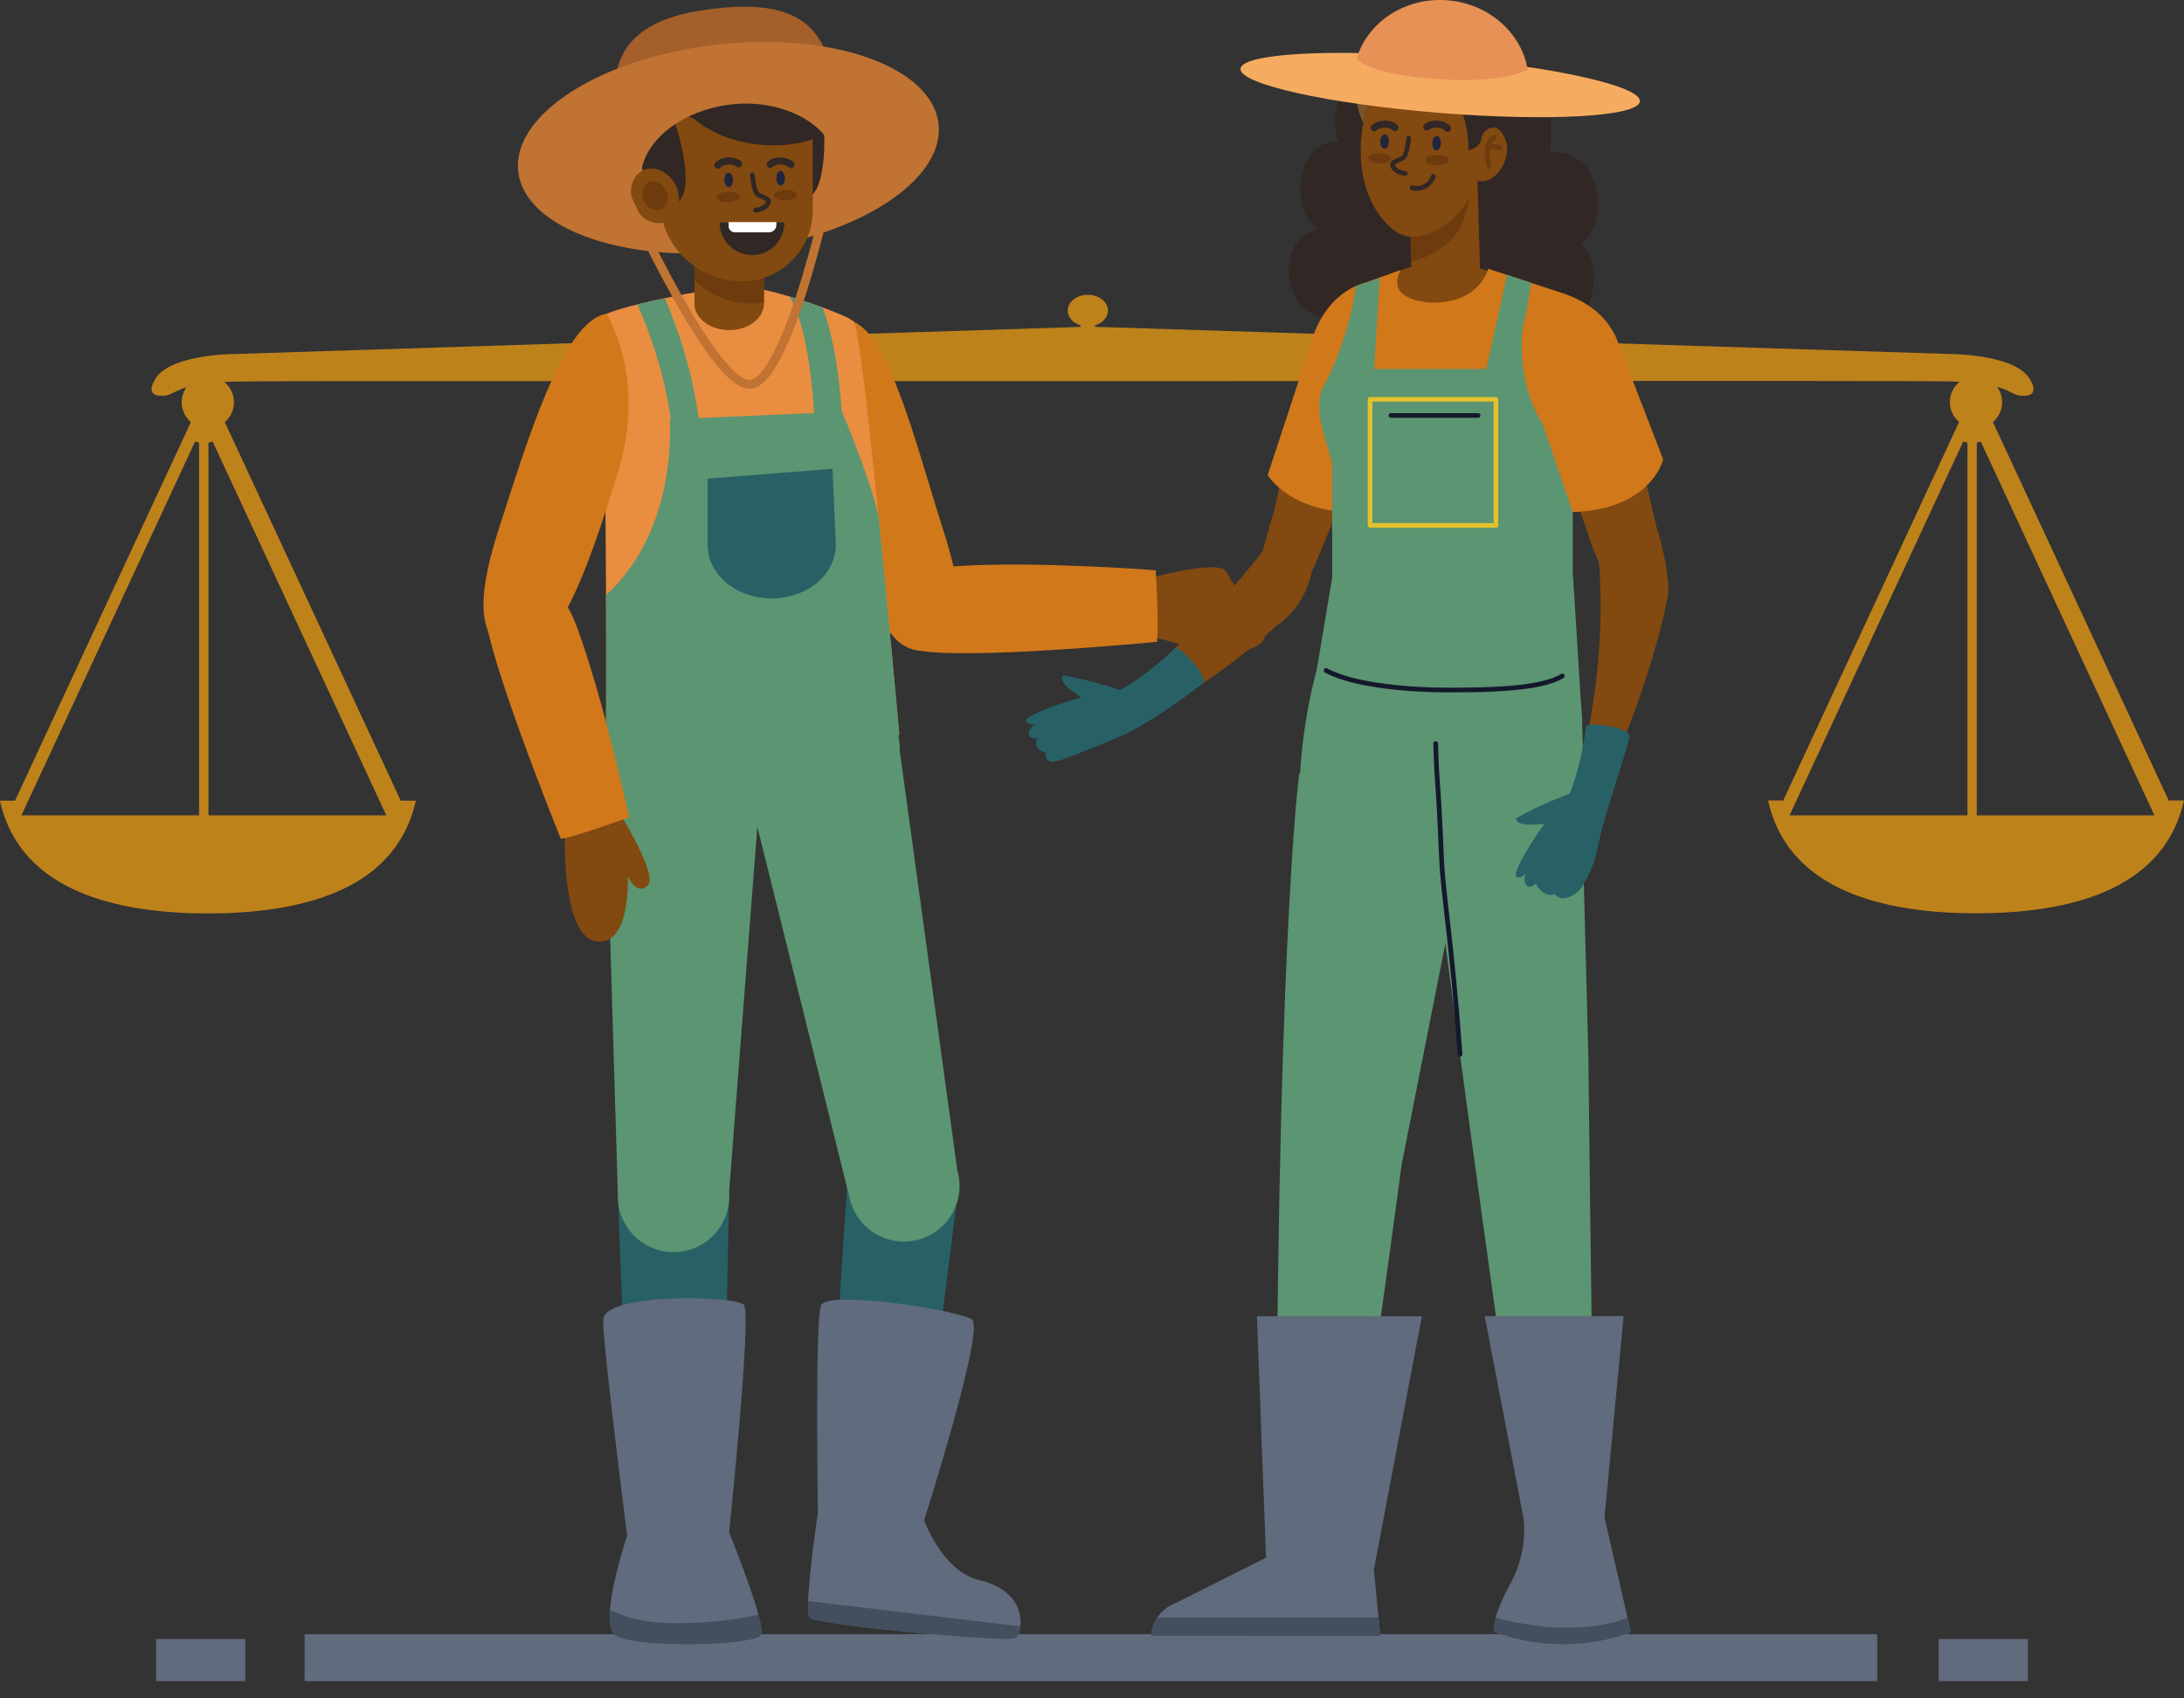<svg width="90" height="70" viewBox="0 0 90 70" fill="none" xmlns="http://www.w3.org/2000/svg">
  <rect x="0" y="0" width="90" height="70" fill="#333333" stroke="none"/>
  <g clip-path="url(#clip0_1846_7872)">
    <path d="M12.551 67.354H77.359V69.291H12.551V67.354Z" fill="#606B7D" />
    <path d="M79.891 67.552H83.566V69.289H79.891V67.552Z" fill="#606B7D" />
    <path d="M6.434 67.552H10.108V69.289H6.434V67.552Z" fill="#606B7D" />
    <path
      d="M88.783 33.607H81.461V18.241C81.517 18.231 81.57 18.215 81.623 18.196L88.781 33.605L88.783 33.607ZM8.04 18.196C8.093 18.215 8.148 18.229 8.203 18.241V33.605H0.883L8.04 18.196ZM15.92 33.605H8.59V18.243C8.649 18.233 8.708 18.217 8.762 18.198L15.92 33.607V33.605ZM80.903 18.196C80.958 18.215 81.016 18.231 81.075 18.241V33.605H73.745L80.903 18.196ZM89.374 33.001L82.126 17.398C82.357 17.2 82.505 16.906 82.505 16.58C82.505 16.341 82.427 16.122 82.294 15.944C82.913 16.112 82.962 16.315 83.38 16.315C83.419 16.315 83.453 16.313 83.486 16.309C83.492 16.309 83.5 16.309 83.505 16.308C83.535 16.304 83.562 16.298 83.586 16.292C83.592 16.292 83.596 16.288 83.601 16.288C83.621 16.282 83.641 16.274 83.656 16.267C83.66 16.265 83.666 16.263 83.668 16.261C83.686 16.251 83.699 16.241 83.713 16.229C83.717 16.225 83.723 16.221 83.727 16.218C83.738 16.206 83.748 16.196 83.758 16.182C83.781 16.147 83.793 16.108 83.797 16.067V16.059C83.797 16.04 83.797 16.022 83.797 16.002C83.797 15.998 83.797 15.992 83.797 15.989C83.795 15.969 83.791 15.951 83.787 15.934C83.787 15.93 83.787 15.928 83.785 15.924C83.773 15.881 83.76 15.844 83.744 15.81C83.744 15.809 83.742 15.807 83.74 15.803C83.734 15.789 83.728 15.777 83.723 15.768C83.723 15.764 83.719 15.762 83.719 15.758C83.713 15.748 83.709 15.742 83.707 15.736C83.707 15.734 83.707 15.732 83.705 15.732C83.701 15.726 83.699 15.724 83.699 15.724C83.218 14.623 80.521 14.595 80.521 14.595L45.129 13.47L45.125 13.41C45.436 13.316 45.656 13.079 45.656 12.803C45.656 12.443 45.286 12.151 44.828 12.151C44.37 12.151 44 12.443 44 12.803C44 13.081 44.221 13.316 44.53 13.41L44.526 13.474L9.522 14.595C9.522 14.595 6.823 14.623 6.344 15.724C6.344 15.724 6.342 15.728 6.338 15.732C6.338 15.732 6.338 15.734 6.336 15.736C6.332 15.742 6.328 15.748 6.324 15.758C6.324 15.762 6.32 15.764 6.32 15.768C6.315 15.777 6.311 15.789 6.303 15.803C6.303 15.805 6.301 15.807 6.299 15.81C6.285 15.844 6.27 15.883 6.258 15.924C6.258 15.928 6.258 15.932 6.256 15.934C6.252 15.951 6.248 15.969 6.246 15.989C6.246 15.992 6.246 15.998 6.246 16.002C6.246 16.022 6.244 16.041 6.246 16.059C6.246 16.063 6.246 16.065 6.246 16.067C6.25 16.108 6.262 16.147 6.285 16.182C6.293 16.194 6.305 16.206 6.316 16.218C6.32 16.221 6.324 16.225 6.33 16.229C6.344 16.241 6.358 16.251 6.375 16.261C6.379 16.263 6.383 16.265 6.387 16.267C6.403 16.274 6.422 16.282 6.442 16.288C6.448 16.288 6.452 16.292 6.457 16.292C6.481 16.298 6.508 16.304 6.538 16.308C6.543 16.308 6.551 16.308 6.557 16.309C6.59 16.313 6.624 16.315 6.663 16.315C6.794 16.315 6.888 16.296 6.974 16.263C7.033 16.241 7.085 16.214 7.146 16.184C7.191 16.161 7.238 16.137 7.293 16.112C7.393 16.065 7.516 16.012 7.682 15.963C7.559 16.137 7.487 16.351 7.487 16.58C7.487 16.906 7.633 17.2 7.866 17.398L0.62 33.001H-0.002L0.012 33.059C0.094 33.42 0.209 33.758 0.356 34.079C0.481 34.355 0.63 34.613 0.802 34.858C0.802 34.86 0.806 34.864 0.808 34.866C0.847 34.92 0.888 34.975 0.929 35.028C0.939 35.04 0.949 35.053 0.959 35.065C1 35.116 1.041 35.169 1.084 35.218C1.088 35.224 1.094 35.228 1.098 35.233C1.18 35.329 1.268 35.421 1.358 35.511C1.374 35.527 1.389 35.543 1.405 35.558C1.442 35.596 1.481 35.631 1.52 35.666C1.548 35.691 1.577 35.717 1.607 35.742C1.642 35.774 1.679 35.805 1.716 35.836C1.753 35.867 1.79 35.897 1.83 35.926C1.863 35.952 1.894 35.977 1.927 36.002C1.996 36.053 2.068 36.104 2.141 36.153C2.166 36.171 2.194 36.188 2.221 36.206C2.276 36.241 2.331 36.276 2.385 36.31C2.417 36.329 2.446 36.347 2.477 36.364C2.534 36.398 2.593 36.431 2.651 36.464C2.679 36.48 2.706 36.496 2.736 36.509C2.824 36.556 2.912 36.601 3.004 36.644C3.084 36.681 3.166 36.719 3.25 36.754C3.319 36.783 3.387 36.811 3.458 36.84C3.479 36.848 3.499 36.858 3.52 36.865C3.583 36.891 3.647 36.912 3.714 36.938C3.743 36.948 3.773 36.959 3.802 36.969C3.865 36.991 3.927 37.01 3.99 37.032C4.023 37.044 4.058 37.055 4.094 37.065C4.154 37.085 4.217 37.102 4.279 37.12C4.319 37.132 4.358 37.143 4.397 37.153C4.458 37.171 4.518 37.186 4.581 37.202C4.624 37.214 4.665 37.224 4.708 37.235C4.769 37.251 4.831 37.265 4.892 37.278C4.937 37.288 4.984 37.3 5.029 37.31C5.09 37.323 5.152 37.335 5.213 37.349C5.262 37.359 5.311 37.368 5.362 37.378C5.422 37.39 5.485 37.4 5.546 37.411C5.598 37.421 5.651 37.429 5.704 37.437C5.765 37.447 5.827 37.456 5.89 37.466C5.947 37.474 6.001 37.482 6.058 37.49C6.119 37.498 6.18 37.505 6.242 37.513C6.301 37.521 6.361 37.527 6.422 37.535C6.483 37.541 6.543 37.548 6.604 37.554C6.669 37.56 6.731 37.566 6.798 37.572C6.859 37.578 6.917 37.582 6.978 37.587C7.046 37.593 7.117 37.597 7.185 37.601C7.244 37.605 7.301 37.609 7.359 37.613C7.436 37.617 7.512 37.621 7.588 37.625C7.643 37.627 7.698 37.631 7.753 37.633C7.841 37.636 7.927 37.638 8.017 37.64C8.064 37.64 8.109 37.644 8.156 37.644C8.293 37.646 8.43 37.648 8.569 37.648C8.708 37.648 8.845 37.648 8.982 37.644C9.029 37.644 9.076 37.642 9.121 37.64C9.209 37.638 9.297 37.636 9.383 37.633C9.438 37.633 9.492 37.629 9.547 37.625C9.623 37.621 9.7 37.619 9.776 37.613C9.835 37.609 9.893 37.605 9.95 37.601C10.021 37.597 10.089 37.591 10.158 37.587C10.218 37.582 10.279 37.578 10.338 37.572C10.402 37.566 10.467 37.56 10.531 37.554C10.592 37.548 10.653 37.541 10.715 37.535C10.776 37.529 10.837 37.521 10.895 37.513C10.958 37.505 11.019 37.498 11.079 37.49C11.136 37.482 11.193 37.474 11.248 37.466C11.31 37.456 11.371 37.447 11.434 37.437C11.486 37.429 11.539 37.419 11.592 37.411C11.655 37.4 11.715 37.39 11.778 37.378C11.827 37.368 11.878 37.359 11.927 37.349C11.989 37.337 12.05 37.323 12.111 37.31C12.158 37.3 12.203 37.29 12.248 37.278C12.31 37.265 12.371 37.249 12.431 37.235C12.475 37.225 12.518 37.214 12.559 37.202C12.621 37.186 12.682 37.171 12.742 37.153C12.782 37.143 12.821 37.132 12.858 37.12C12.921 37.102 12.983 37.083 13.044 37.065C13.077 37.053 13.112 37.044 13.146 37.032C13.208 37.01 13.273 36.991 13.334 36.969C13.363 36.959 13.392 36.948 13.421 36.938C13.486 36.914 13.553 36.891 13.615 36.865C13.637 36.858 13.656 36.848 13.678 36.84C13.748 36.813 13.819 36.783 13.885 36.756C13.969 36.721 14.05 36.684 14.132 36.646C14.224 36.603 14.312 36.558 14.4 36.511C14.427 36.496 14.457 36.482 14.484 36.466C14.543 36.435 14.601 36.402 14.658 36.367C14.69 36.349 14.719 36.331 14.75 36.312C14.807 36.278 14.86 36.243 14.915 36.208C14.942 36.19 14.967 36.175 14.995 36.155C15.067 36.106 15.138 36.055 15.208 36.005C15.241 35.979 15.273 35.954 15.306 35.928C15.343 35.899 15.382 35.87 15.417 35.838C15.455 35.807 15.492 35.776 15.527 35.744C15.556 35.719 15.584 35.693 15.613 35.668C15.652 35.633 15.691 35.597 15.729 35.56C15.744 35.545 15.76 35.529 15.775 35.513C15.867 35.423 15.954 35.329 16.038 35.233C16.042 35.228 16.046 35.224 16.051 35.218C16.095 35.169 16.136 35.116 16.177 35.065C16.186 35.053 16.196 35.042 16.204 35.028C16.245 34.975 16.286 34.92 16.325 34.864C16.325 34.862 16.329 34.86 16.331 34.856C16.703 34.328 16.969 33.729 17.122 33.058L17.136 32.999H16.513L9.263 17.398C9.494 17.2 9.643 16.906 9.643 16.58C9.643 16.253 9.486 15.942 9.244 15.744C9.463 15.732 9.706 15.724 9.978 15.723C10.94 15.711 12.995 15.707 15.32 15.707C16.206 15.707 17.132 15.707 18.049 15.707C18.28 15.707 37.367 15.707 37.596 15.707C37.938 15.707 38.279 15.707 38.613 15.707C38.836 15.707 39.057 15.707 39.276 15.707C39.496 15.707 39.711 15.707 39.922 15.707C40.453 15.707 40.961 15.707 41.435 15.709C41.625 15.709 41.809 15.709 41.989 15.709C42.194 15.709 42.392 15.709 42.58 15.709H47.297C51.219 15.701 77.933 15.689 80.071 15.715C80.324 15.719 80.549 15.724 80.754 15.734C80.51 15.932 80.353 16.233 80.353 16.572C80.353 16.91 80.5 17.192 80.733 17.39L73.485 32.993H72.861L72.874 33.052C72.957 33.412 73.072 33.75 73.219 34.071C73.344 34.345 73.493 34.605 73.665 34.85C73.667 34.854 73.669 34.856 73.671 34.858C73.71 34.913 73.751 34.967 73.792 35.02C73.802 35.032 73.812 35.046 73.821 35.057C73.862 35.108 73.904 35.161 73.947 35.21C73.951 35.216 73.956 35.22 73.96 35.226C74.043 35.322 74.13 35.413 74.221 35.504C74.236 35.519 74.252 35.535 74.267 35.55C74.305 35.588 74.344 35.623 74.383 35.658C74.41 35.684 74.44 35.709 74.469 35.734C74.504 35.766 74.541 35.797 74.579 35.828C74.616 35.858 74.653 35.889 74.692 35.918C74.725 35.944 74.757 35.969 74.79 35.995C74.859 36.046 74.931 36.096 75.003 36.145C75.029 36.163 75.056 36.181 75.084 36.198C75.138 36.233 75.193 36.269 75.248 36.302C75.279 36.322 75.308 36.339 75.34 36.357C75.397 36.39 75.455 36.423 75.514 36.456C75.541 36.472 75.569 36.488 75.598 36.502C75.686 36.548 75.774 36.593 75.866 36.636C76.013 36.705 76.166 36.77 76.32 36.832C76.34 36.84 76.361 36.85 76.381 36.858C76.445 36.883 76.51 36.907 76.575 36.93C76.604 36.94 76.633 36.952 76.663 36.961C76.725 36.983 76.788 37.002 76.85 37.024C76.886 37.036 76.919 37.045 76.952 37.057C77.013 37.077 77.076 37.094 77.138 37.112C77.177 37.124 77.214 37.136 77.254 37.145C77.314 37.163 77.377 37.178 77.438 37.194C77.481 37.206 77.522 37.216 77.565 37.227C77.625 37.243 77.688 37.257 77.749 37.27C77.794 37.28 77.841 37.292 77.886 37.302C77.946 37.316 78.009 37.327 78.072 37.341C78.12 37.351 78.169 37.361 78.218 37.37C78.279 37.382 78.341 37.392 78.404 37.404C78.457 37.413 78.51 37.421 78.563 37.429C78.598 37.435 78.633 37.441 78.668 37.447C78.694 37.45 78.721 37.454 78.749 37.458C78.805 37.466 78.86 37.474 78.917 37.482C78.978 37.49 79.04 37.498 79.103 37.507C79.161 37.515 79.222 37.521 79.283 37.529C79.343 37.535 79.404 37.542 79.467 37.548C79.529 37.554 79.594 37.56 79.658 37.566C79.719 37.572 79.78 37.576 79.84 37.582C79.909 37.587 79.977 37.591 80.048 37.595C80.106 37.599 80.163 37.603 80.224 37.607C80.3 37.611 80.377 37.615 80.453 37.619C80.508 37.621 80.562 37.625 80.617 37.627C80.703 37.631 80.791 37.633 80.879 37.635C80.926 37.635 80.973 37.638 81.02 37.638C81.155 37.64 81.292 37.642 81.431 37.642C81.57 37.642 81.707 37.642 81.844 37.638C81.891 37.638 81.938 37.636 81.985 37.635C82.073 37.633 82.161 37.631 82.247 37.627C82.302 37.627 82.357 37.623 82.412 37.619C82.488 37.615 82.564 37.613 82.641 37.607C82.699 37.603 82.758 37.599 82.817 37.595C82.885 37.591 82.956 37.586 83.024 37.582C83.085 37.576 83.145 37.572 83.206 37.566C83.271 37.56 83.335 37.554 83.398 37.548C83.459 37.542 83.519 37.535 83.582 37.529C83.642 37.523 83.703 37.515 83.762 37.507C83.824 37.499 83.885 37.492 83.946 37.484C84.002 37.476 84.059 37.468 84.114 37.46C84.141 37.456 84.167 37.453 84.194 37.449C84.23 37.443 84.265 37.437 84.3 37.431C84.353 37.423 84.406 37.413 84.458 37.406C84.521 37.394 84.582 37.384 84.642 37.372C84.691 37.362 84.742 37.353 84.791 37.343C84.854 37.331 84.914 37.318 84.975 37.304C85.022 37.294 85.067 37.284 85.112 37.273C85.175 37.259 85.235 37.243 85.296 37.229C85.339 37.22 85.38 37.208 85.423 37.196C85.486 37.181 85.546 37.165 85.607 37.147C85.646 37.138 85.685 37.126 85.722 37.114C85.785 37.096 85.848 37.077 85.908 37.059C85.944 37.047 85.977 37.038 86.01 37.026C86.073 37.004 86.137 36.985 86.198 36.963C86.227 36.953 86.257 36.942 86.284 36.932C86.349 36.908 86.415 36.885 86.478 36.86C86.499 36.852 86.519 36.844 86.538 36.834C86.695 36.772 86.848 36.707 86.992 36.639C87.084 36.595 87.172 36.55 87.26 36.504C87.288 36.488 87.317 36.474 87.345 36.459C87.403 36.427 87.462 36.394 87.519 36.359C87.55 36.341 87.581 36.323 87.611 36.304C87.668 36.271 87.72 36.235 87.775 36.2C87.802 36.182 87.83 36.167 87.855 36.147C87.928 36.098 87.998 36.047 88.069 35.997C88.102 35.971 88.133 35.946 88.166 35.92C88.204 35.891 88.243 35.862 88.278 35.83C88.315 35.799 88.352 35.768 88.388 35.736C88.417 35.711 88.444 35.685 88.474 35.66C88.513 35.625 88.552 35.59 88.589 35.553C88.605 35.537 88.621 35.521 88.636 35.505C88.728 35.416 88.816 35.322 88.898 35.226C88.902 35.22 88.908 35.216 88.912 35.21C88.955 35.161 88.996 35.108 89.037 35.057C89.047 35.046 89.057 35.034 89.065 35.02C89.106 34.967 89.147 34.913 89.186 34.858C89.186 34.856 89.19 34.852 89.192 34.85C89.364 34.605 89.513 34.347 89.638 34.071C89.785 33.752 89.9 33.414 89.982 33.052L89.996 32.993H89.374V33.001Z"
      fill="#BE821B" />
    <path
      d="M65.157 10.054C65.595 10.594 65.838 10.977 65.593 12.181C65.39 13.181 64.572 13.415 63.738 13.597C63.67 14.593 63.445 15.155 62.494 15.629C61.374 16.184 60.257 16.28 59.267 15.49C58.784 15.104 58.85 15.29 58.3 15.425C57.907 15.523 57.177 15.46 56.801 15.364C55.714 15.088 54.778 14.249 55.132 13.075C55.132 13.075 53.665 13.339 53.246 11.917C53.246 11.917 52.549 9.913 54.397 9.414C53.091 8.923 53.355 5.678 55.195 5.845C54.67 4.655 55.385 3.352 56.255 2.512C58.003 0.824 61.535 0.959 63.126 2.833C63.237 2.964 63.343 3.125 63.439 3.301C63.74 3.859 63.942 4.586 63.907 5.134C63.877 5.592 63.955 5.882 63.854 6.287C63.854 6.287 65.37 6.06 65.773 7.762C65.773 7.762 66.143 9.349 65.161 10.052L65.157 10.054Z"
      fill="#312725" />
    <path
      d="M63.114 4.279C63.165 4.861 63.114 5.449 62.987 5.966C62.856 6.496 62.631 7.103 62.337 7.565C61.887 8.273 61.286 8.89 60.568 9.326C60.181 9.561 59.729 8.856 59.333 8.78C58.813 8.68 58.472 8.438 58.103 8.072C56.966 6.946 55.494 5.467 55.882 3.712C56.107 2.696 56.459 1.894 57.49 1.589C59.075 1.117 61.431 1.08 62.541 2.555C62.889 3.019 63.065 3.708 63.114 4.279Z"
      fill="#312725" />
    <path
      d="M57.659 14.995L54.112 23.45C54.112 23.45 53.137 25.391 51.752 24.505C51.752 24.505 51.589 24.033 52.487 21.122L54.065 14.177C54.065 14.177 55.409 10.355 57.833 12.388C57.833 12.388 58.43 13.386 57.659 14.995Z"
      fill="#824910" />
    <path
      d="M43.419 31.232C43.997 31.342 46.826 30.091 46.789 29.528C46.724 28.544 44.584 28.037 43.875 28.015C44.142 28.418 44.821 28.497 45.235 28.763C44.384 29.148 43.416 29.26 42.648 29.671C42.768 30.013 43.828 29.708 44.202 29.676C43.725 30.001 43.1 29.786 42.658 30.072C42.774 30.348 43.909 30.342 44.261 30.035C44.01 30.316 42.926 30.573 42.926 30.573C42.905 31.015 44.094 30.62 44.323 30.504C44.183 30.704 43.11 31.029 43.419 31.232Z"
      fill="#F6B5A0" />
    <path
      d="M46.634 29.813L46.037 28.995C50.387 25.003 52.035 22.718 52.035 22.718C52.035 22.718 53.244 21.779 54.107 23.121C54.107 23.121 54.115 24.735 52.598 25.796C52.598 25.796 49.835 28.396 46.632 29.813H46.634Z"
      fill="#824910" />
    <path
      d="M42.351 29.598C42.155 29.752 42.449 29.897 42.699 29.852C42.337 29.979 42.218 30.492 42.744 30.429C42.633 30.713 42.768 30.956 43.081 31.011C43.036 31.527 43.517 31.4 43.832 31.285C44.603 30.999 45.368 30.694 46.124 30.371C47.284 29.874 48.851 28.719 49.577 28.16C49.746 27.733 48.534 26.606 48.438 26.704C47.898 27.244 46.91 28.038 46.161 28.441C46.161 28.441 44.879 28.007 43.815 27.837C43.815 27.837 43.453 28.038 44.564 28.749C44.564 28.749 42.846 29.21 42.351 29.6V29.598Z"
      fill="#276166" />
    <path
      d="M55.696 21.108C53.892 21.108 52.682 20.26 52.24 19.581L53.986 14.271C54.59 11.942 56.269 11.656 56.269 11.656C58.651 12.899 57.612 15.991 57.612 15.991C57.187 17.877 56.443 19.648 55.696 21.108Z"
      fill="#D1781B" />
    <path
      d="M57.052 22.726C54.899 17.404 55.886 11.788 55.886 11.788C57.486 11.255 58.185 10.977 58.185 10.977H60.694C60.694 10.977 63.396 11.762 65.276 12.672L62.588 22.73L57.05 22.724L57.052 22.726Z"
      fill="#824910" />
    <path d="M60.875 7.058L58.051 7.139L58.171 11.327L60.995 11.246L60.875 7.058Z" fill="#824910" />
    <path
      d="M60.172 9.365C60.53 8.661 60.624 7.901 60.645 7.066L58.053 7.14L58.156 10.78C58.896 10.623 59.808 10.075 60.172 9.363V9.365Z"
      fill="#6D3B0D" />
    <path
      d="M53.338 64.544C53.774 43.174 53.745 35.171 53.745 35.171L59.531 35.008C58.361 42.779 55.751 59.235 54.905 64.544H53.338Z"
      fill="#F6B5A0" />
    <path
      d="M65.279 36.752C65.032 30.645 65.801 28.264 63.77 24.244C59.078 25.019 55.604 24.133 55.604 24.133C54.309 26.594 53.245 30.349 53.589 35.33L65.281 36.754L65.279 36.752Z"
      fill="#5B9572" />
    <path
      d="M59.523 38.556C59.523 38.556 60.28 44.663 62.495 60.277C62.495 60.277 63.472 61.124 65.667 60.592C65.562 52.862 65.454 43.484 65.454 43.484L65.276 36.754C65.276 36.754 57.639 30.729 59.521 38.556H59.523Z"
      fill="#5B9572" />
    <path
      d="M52.602 65.407C52.606 66.734 55.22 65.55 55.22 65.55C56.5 57.59 57.756 48.021 57.756 48.021L60.398 34.65C59.726 31.152 53.537 31.895 53.537 31.895C53.537 31.895 52.547 39.325 52.6 65.407H52.602Z"
      fill="#5B9572" />
    <path
      d="M59.26 30.643C59.293 31.741 59.313 31.956 59.344 32.384C59.376 32.813 59.419 33.451 59.501 35.376C59.565 36.893 59.925 38.777 60.264 43.446C60.268 43.499 60.227 43.546 60.174 43.55C60.121 43.554 60.074 43.513 60.07 43.46C59.734 38.795 59.372 36.924 59.307 35.384C59.225 33.459 59.182 32.825 59.151 32.398C59.119 31.97 59.1 31.746 59.066 30.649C59.066 30.596 59.108 30.551 59.16 30.549C59.213 30.549 59.258 30.59 59.26 30.643Z"
      fill="#15182C" />
    <path
      d="M62.103 6.048C62.125 6.567 61.851 7.162 61.389 7.389C60.763 7.698 60.505 7.123 60.491 6.553C60.479 6.095 60.661 5.301 61.176 5.125C61.661 4.959 62.087 5.622 62.103 6.046V6.048Z"
      fill="#824910" />
    <path
      d="M60.839 7.49C60.561 8.246 60.17 8.87 59.475 9.32C58.796 9.76 58.09 9.995 57.41 9.463C56.87 9.04 56.51 8.41 56.303 7.772C55.822 6.304 56.109 4.25 57.019 3.035C58.019 1.7 60.019 1.941 60.827 3.381C61.484 4.553 61.289 6.269 60.839 7.488V7.49Z"
      fill="#824910" />
    <path
      d="M61.626 5.743C61.555 5.782 61.495 5.854 61.45 5.96C61.407 6.064 61.381 6.197 61.381 6.348C61.381 6.498 61.405 6.651 61.454 6.815C61.469 6.866 61.44 6.921 61.389 6.937C61.338 6.952 61.283 6.923 61.268 6.872C61.213 6.692 61.185 6.514 61.185 6.348C61.185 6.177 61.213 6.019 61.27 5.884C61.326 5.751 61.413 5.639 61.53 5.573C61.577 5.547 61.636 5.563 61.663 5.61C61.688 5.657 61.673 5.716 61.626 5.743Z"
      fill="#6D3B0D" />
    <path
      d="M61.781 6.195C61.708 6.165 61.605 6.138 61.519 6.138C61.46 6.138 61.411 6.15 61.382 6.171C61.337 6.201 61.276 6.189 61.247 6.144C61.217 6.099 61.229 6.038 61.274 6.009C61.35 5.96 61.436 5.944 61.519 5.944C61.642 5.944 61.761 5.978 61.855 6.015C61.904 6.034 61.929 6.091 61.908 6.14C61.888 6.189 61.832 6.214 61.781 6.193V6.195Z"
      fill="#6D3B0D" />
    <path
      d="M60.514 6.195C60.849 6.097 60.976 5.949 61.041 5.772C61.06 5.506 61.232 5.274 61.547 5.254C61.772 5.24 61.997 5.575 62.068 5.8C62.076 5.561 62.062 5.217 62.058 4.962C62.054 4.72 62.032 4.461 61.995 4.213C61.911 3.636 61.856 3.321 61.565 2.784C61.252 2.209 60.776 1.769 60.115 1.62C59.316 1.442 58.015 1.315 57.354 1.822C57.015 2.082 57.305 2.137 57.385 3.225C57.385 3.225 60.475 2.391 60.512 6.197L60.514 6.195Z"
      fill="#312725" />
    <path
      d="M56.179 5.078C55.733 4.113 55.534 2.464 57.322 1.759C57.76 1.585 58.84 1.452 59.21 1.837C60.03 2.689 58.254 3.088 57.776 3.15C57.015 3.25 56.502 3.473 56.177 5.08L56.179 5.078Z"
      fill="#78532A" />
    <path
      d="M57.237 5.837C57.231 6.001 57.147 6.133 57.047 6.129C56.95 6.125 56.873 5.99 56.879 5.825C56.885 5.661 56.969 5.53 57.067 5.534C57.167 5.538 57.241 5.673 57.235 5.837H57.237Z"
      fill="#21263D" />
    <path
      d="M59.378 5.907C59.372 6.072 59.288 6.203 59.19 6.199C59.09 6.195 59.016 6.06 59.022 5.896C59.026 5.731 59.11 5.6 59.21 5.604C59.309 5.608 59.384 5.743 59.38 5.907H59.378Z"
      fill="#21263D" />
    <path
      d="M58.146 5.706C58.107 5.99 58.078 6.164 58.042 6.289C58.009 6.412 57.962 6.494 57.901 6.559C57.882 6.581 57.864 6.588 57.847 6.6C57.782 6.637 57.686 6.674 57.602 6.716C57.561 6.735 57.522 6.755 57.498 6.77L57.475 6.788L57.44 6.759L57.485 6.77L57.475 6.79L57.44 6.759L57.485 6.77V6.786C57.481 6.815 57.506 6.874 57.579 6.929C57.651 6.984 57.767 7.034 57.925 7.052C57.978 7.058 58.017 7.105 58.011 7.16C58.005 7.213 57.956 7.252 57.904 7.246C57.714 7.224 57.565 7.166 57.459 7.083C57.356 7.003 57.289 6.899 57.287 6.788C57.287 6.764 57.291 6.741 57.297 6.719C57.311 6.678 57.33 6.659 57.35 6.643C57.383 6.614 57.422 6.592 57.465 6.571C57.53 6.537 57.602 6.506 57.663 6.479C57.692 6.465 57.72 6.453 57.739 6.442L57.761 6.43H57.765L57.782 6.449L57.763 6.43L57.767 6.426L57.784 6.447L57.765 6.428C57.806 6.383 57.829 6.346 57.86 6.238C57.89 6.132 57.921 5.96 57.958 5.68C57.966 5.628 58.015 5.59 58.068 5.598C58.121 5.606 58.158 5.655 58.15 5.708L58.146 5.706Z"
      fill="#312725" />
    <path
      d="M59.701 6.62C59.697 6.737 59.48 6.825 59.214 6.816C58.95 6.808 58.738 6.704 58.742 6.589C58.746 6.471 58.963 6.383 59.23 6.393C59.494 6.401 59.707 6.502 59.703 6.62H59.701Z"
      fill="#6D3B0D" />
    <path
      d="M57.338 6.544C57.334 6.661 57.117 6.749 56.852 6.739C56.588 6.73 56.375 6.628 56.379 6.51C56.383 6.393 56.6 6.305 56.866 6.315C57.13 6.323 57.344 6.424 57.34 6.542L57.338 6.544Z"
      fill="#6D3B0D" />
    <path
      d="M59.534 5.381C59.512 5.354 59.465 5.32 59.403 5.297C59.34 5.274 59.262 5.26 59.185 5.26C59.066 5.26 58.951 5.293 58.878 5.35C58.816 5.399 58.724 5.387 58.675 5.324C58.626 5.26 58.638 5.17 58.702 5.121C58.843 5.013 59.017 4.972 59.187 4.972C59.299 4.972 59.407 4.99 59.506 5.027C59.606 5.064 59.696 5.119 59.763 5.203C59.812 5.266 59.802 5.358 59.739 5.407C59.676 5.455 59.585 5.446 59.536 5.383L59.534 5.381Z"
      fill="#312725" />
    <path
      d="M57.38 5.358C57.359 5.334 57.32 5.309 57.265 5.289C57.21 5.272 57.144 5.26 57.077 5.26C56.94 5.26 56.801 5.303 56.725 5.375C56.666 5.428 56.574 5.424 56.52 5.365C56.467 5.307 56.471 5.215 56.529 5.16C56.682 5.025 56.883 4.972 57.075 4.97C57.173 4.97 57.269 4.984 57.357 5.015C57.445 5.045 57.527 5.092 57.592 5.162C57.647 5.221 57.643 5.313 57.584 5.367C57.525 5.422 57.433 5.418 57.379 5.36L57.38 5.358Z"
      fill="#312725" />
    <path
      d="M59.158 7.305C59.049 7.612 58.763 7.86 58.397 7.86C58.323 7.86 58.246 7.851 58.166 7.827C58.115 7.813 58.084 7.759 58.1 7.708C58.114 7.657 58.168 7.626 58.219 7.641C58.282 7.659 58.34 7.667 58.397 7.667C58.671 7.667 58.89 7.479 58.976 7.24C58.994 7.189 59.051 7.164 59.1 7.181C59.151 7.199 59.176 7.256 59.158 7.305Z"
      fill="#312725" />
    <path
      d="M57.715 11.13L55.888 11.787C55.888 11.787 55.631 13.961 54.449 16.11C54.038 17.996 55.289 18.274 55.571 23.81C55.655 25.442 62.047 24.917 63.09 24.092C63.443 23.814 64.208 18.824 64.317 18.439C64.548 17.621 63.764 17.482 63.321 15.887C63.049 14.911 62.995 13.337 64.3 12.054L61.327 11.077C61.327 11.077 60.999 12.472 59.067 12.472C59.067 12.472 57.032 12.472 57.717 11.128L57.715 11.13Z"
      fill="#D1781B" />
    <path
      d="M66.642 14.758L68.442 22.493C68.442 22.493 68.789 24.297 68.151 24.434C68.151 24.434 66.444 25.289 65.456 22.051L63.317 15.885C63.317 15.885 62.053 11.678 65.155 12.607C65.155 12.607 66.243 13.016 66.64 14.756L66.642 14.758Z"
      fill="#824910" />
    <path
      d="M64.97 36.572C65.798 35.734 65.855 33.008 65.334 32.785C64.974 32.631 63.62 33.282 63.035 33.709C63.045 33.954 63.051 34.071 64.137 33.842C64.117 34.776 63.301 35.544 63.342 36.413C63.702 36.452 64.217 35.531 64.35 35.181C64.311 35.492 63.548 36.265 63.616 36.789C63.914 36.805 64.824 35.732 64.698 35.282C64.845 35.631 64.074 36.842 64.074 36.842C64.464 37.053 65.154 35.685 65.148 35.427C65.268 35.64 64.651 36.76 64.968 36.568L64.97 36.572Z"
      fill="#F6B5A0" />
    <path
      d="M64.811 32.831L65.611 33.302C68.061 28.54 68.755 24.436 68.755 24.436C68.74 23.111 68.28 21.793 68.28 21.793C66.636 21.165 65.801 22.401 65.801 22.401C65.801 22.401 66.546 26.773 64.809 32.833L64.811 32.831Z"
      fill="#824910" />
    <path
      d="M63.106 11.656L62.104 11.33L61.251 15.212H56.625L56.856 11.459L55.887 11.787C55.887 11.787 55.631 13.961 54.449 16.11C54.046 17.957 55.288 18.274 55.57 23.81C55.654 25.442 63.006 25.23 63.534 24.009C63.769 23.465 64.702 19.129 64.81 18.744C64.81 18.744 62.597 17.525 62.714 13.938L63.106 11.656Z"
      fill="#5B9572" />
    <path d="M54.898 19.057H64.811V23.552L65.201 29.814H53.893L54.898 23.8V19.057Z" fill="#5B9572" />
    <path
      d="M64.81 21.108L62.773 15.116C62.773 15.116 62.329 12.59 63.714 11.918C63.714 11.918 66.043 12.206 66.708 14.194L68.536 18.931C68.536 18.931 68.091 20.982 64.808 21.108H64.81Z"
      fill="#D1781B" />
    <path
      d="M64.432 27.941C64.188 28.093 63.859 28.203 63.48 28.285C62.339 28.532 60.73 28.535 59.705 28.535H59.591C58.944 28.535 58.002 28.498 57.069 28.377C56.136 28.256 55.214 28.056 54.598 27.718C54.551 27.692 54.533 27.633 54.559 27.586C54.584 27.54 54.643 27.522 54.69 27.547C55.265 27.864 56.173 28.068 57.093 28.185C58.014 28.305 58.95 28.342 59.589 28.342H59.703C60.386 28.342 61.325 28.34 62.206 28.267C62.646 28.23 63.071 28.177 63.438 28.097C63.806 28.017 64.119 27.911 64.331 27.778C64.376 27.749 64.436 27.762 64.464 27.808C64.491 27.853 64.479 27.913 64.434 27.941H64.432Z"
      fill="#15182C" />
    <path
      d="M56.459 21.655V21.559H61.551V16.554H56.555V21.655H56.459H56.363V16.458C56.363 16.433 56.373 16.407 56.391 16.39C56.408 16.372 56.434 16.362 56.459 16.362H61.647C61.672 16.362 61.697 16.372 61.715 16.39C61.733 16.407 61.742 16.433 61.742 16.458V21.655C61.742 21.681 61.733 21.706 61.715 21.724C61.697 21.741 61.672 21.753 61.647 21.753H56.459C56.434 21.753 56.408 21.743 56.391 21.724C56.373 21.706 56.363 21.681 56.363 21.655H56.459Z"
      fill="#E4C12D" />
    <path
      d="M60.913 17.22H57.319C57.266 17.22 57.223 17.177 57.223 17.124C57.223 17.071 57.266 17.028 57.319 17.028H60.913C60.966 17.028 61.009 17.071 61.009 17.124C61.009 17.177 60.966 17.22 60.913 17.22Z"
      fill="#171A2E" />
    <path
      d="M62.465 36.01C62.41 36.255 62.729 36.181 62.896 35.989C62.694 36.316 62.927 36.789 63.295 36.408C63.387 36.697 63.798 37.001 64.076 36.846C64.365 37.274 65.031 36.83 65.201 36.541C65.77 35.574 65.772 35.169 65.98 34.316C66.281 33.091 66.952 31.226 67.162 30.334C67.025 29.897 65.373 29.786 65.359 29.923C65.281 30.684 65.017 31.921 64.688 32.707C64.688 32.707 63.42 33.179 62.487 33.719C62.487 33.719 62.332 34.104 63.643 33.954C63.643 33.954 62.602 35.396 62.463 36.01H62.465Z"
      fill="#276166" />
    <path
      d="M56.891 67.526L56.615 64.707L58.593 54.253L51.797 54.246L52.171 64.2L48.477 66.059C48.477 66.059 47.551 66.321 47.428 67.419L56.893 67.422"
      fill="#606B7D" />
    <path d="M47.696 66.665H56.807L56.881 67.422L47.428 67.418C47.465 67.101 47.567 66.855 47.696 66.665Z"
      fill="#434E5E" />
    <path
      d="M67.209 67.268C67.209 67.268 64.661 68.395 61.602 67.268C61.602 67.268 61.364 66.884 62.236 65.284C63.015 63.857 62.776 62.54 62.776 62.54L61.182 54.244H66.907L66.121 62.54L67.205 67.268H67.209Z"
      fill="#606B7D" />
    <path
      d="M61.636 66.671C61.517 67.127 61.601 67.268 61.601 67.268C64.658 68.395 67.207 67.268 67.207 67.268L67.07 66.671C67.07 66.671 65.123 67.612 61.636 66.671Z"
      fill="#434E5E" />
    <path
      d="M67.578 4.178C67.527 4.808 63.801 5.019 59.256 4.647C54.71 4.275 51.069 3.463 51.12 2.833C51.17 2.201 54.898 1.992 59.442 2.362C63.986 2.734 67.629 3.546 67.576 4.178H67.578Z"
      fill="#F6AC60" />
    <path
      d="M62.956 2.867C62.7 1.364 61.366 0.152 59.659 0.012C57.902 -0.131 56.349 0.914 55.9 2.426C55.9 2.426 56.407 3.094 59.389 3.272C59.389 3.272 61.892 3.459 62.956 2.867Z"
      fill="#E79157" />
    <path
      d="M34.334 3.438C34.648 6.154 33.252 8.565 30.299 8.907C27.347 9.248 25.672 7.271 25.357 4.555C25.044 1.839 26.478 0.697 29.431 0.356C32.383 0.016 34.019 0.724 34.334 3.438Z"
      fill="#A45F2B" />
    <path
      d="M30.493 10.338C25.711 10.88 21.619 9.416 21.355 7.068C21.155 5.283 23.226 3.501 26.335 2.512C27.314 2.201 28.394 1.968 29.538 1.839C31.812 1.581 33.929 1.777 35.551 2.305C37.344 2.888 38.536 3.876 38.675 5.107C38.939 7.453 35.274 9.796 30.491 10.338H30.493Z"
      fill="#C07332" />
    <path
      d="M33.965 5.526C33.965 5.526 34.063 7.635 33.392 8.093C32.721 8.551 32.656 5.035 32.656 5.035L33.965 5.526Z"
      fill="#312725" />
    <path
      d="M30.044 49.146C30.053 49.291 30.052 49.432 30.036 49.571L29.752 64.079L26.044 64.221L25.473 49.516C25.473 49.504 25.471 49.493 25.469 49.479C25.465 49.414 25.463 49.348 25.463 49.285C25.477 48.105 26.392 47.113 27.59 47.025C28.854 46.933 29.952 47.882 30.044 49.146Z"
      fill="#276166" />
    <path
      d="M39.446 49.354L37.636 63.75C37.636 63.75 37.636 63.754 37.636 63.755C37.634 63.754 37.632 63.752 37.632 63.752L33.938 63.509H33.934C33.934 63.509 33.934 63.507 33.934 63.505L34.914 48.818C34.914 48.806 34.914 48.792 34.914 48.78C34.914 48.751 34.916 48.724 34.918 48.694C34.92 48.657 34.924 48.622 34.928 48.587C35.065 47.414 36.08 46.524 37.28 46.563C38.546 46.604 39.538 47.665 39.497 48.931C39.493 49.076 39.473 49.217 39.444 49.354H39.446Z"
      fill="#276166" />
    <path
      d="M50.534 23.564C50.225 22.99 46.973 23.931 46.973 23.931L47.117 26.107C47.117 26.107 51.442 27.628 52.125 26.289L50.534 23.564Z"
      fill="#824910" />
    <path
      d="M47.674 26.454C47.674 26.454 39.598 27.238 37.704 26.779C35.81 26.319 36.242 23.546 39.451 23.333C42.663 23.119 47.627 23.503 47.627 23.503C47.627 23.503 47.77 25.988 47.674 26.454Z"
      fill="#D1781B" />
    <path
      d="M34.702 13.196C34.702 13.196 32.743 15.634 33.98 19.583C35.217 23.532 36.328 26.763 37.919 26.814C39.51 26.862 40.04 25.467 38.882 21.882C37.723 18.298 36.469 12.922 34.702 13.198V13.196Z"
      fill="#D1781B" />
    <path
      d="M30.531 32.152C28.02 32.095 25.461 31.138 24.974 30.191C24.974 30.191 24.985 27.573 24.974 24.52C24.96 20.82 24.913 16.484 24.772 15.402C24.516 13.427 24.359 13.181 25.136 12.877C25.384 12.78 25.79 12.664 26.269 12.545C26.471 12.494 26.686 12.445 26.909 12.394C27.069 12.359 27.232 12.322 27.396 12.289C28.545 12.046 29.773 11.836 30.351 11.797C30.791 11.768 31.656 11.96 32.536 12.22C32.617 12.243 32.697 12.267 32.775 12.293C33.166 12.412 33.552 12.543 33.898 12.668C34.56 12.911 35.072 13.14 35.19 13.261C35.372 13.453 35.797 17.261 36.196 21.223C36.62 25.436 37.014 29.825 37.055 30.228C37.1 30.672 33.779 32.222 30.529 32.15L30.531 32.152Z"
      fill="#E98D41" />
    <path
      d="M31.482 9.86V12.513C31.482 12.84 31.294 13.132 30.997 13.333C30.744 13.504 30.413 13.605 30.049 13.605C29.752 13.605 29.478 13.537 29.249 13.419C28.868 13.224 28.617 12.891 28.617 12.513V9.86C28.617 9.574 28.76 9.314 28.995 9.12C29.257 8.903 29.631 8.768 30.048 8.768C30.222 8.768 30.386 8.792 30.541 8.835C30.695 8.878 30.836 8.94 30.959 9.019C31.276 9.218 31.48 9.521 31.48 9.86H31.482Z"
      fill="#824910" />
    <path
      d="M31.482 10.948V12.474C30.012 12.68 29.073 11.999 28.619 11.533V10.739L29.388 9.809C29.388 9.809 30.592 10.349 31.484 10.946L31.482 10.948Z"
      fill="#6D3B0D" />
    <path
      d="M30.571 11.598C28.702 11.598 27.186 10.083 27.186 8.213V3.417H33.492V8.676C33.492 9.588 33.074 10.402 32.42 10.938C31.917 11.351 31.273 11.598 30.571 11.598Z"
      fill="#824910" />
    <path
      d="M27.224 8.49C27.224 8.49 28.978 9.075 27.913 5.383C27.131 2.665 24.491 3.765 27.224 8.49Z"
      fill="#312725" />
    <path
      d="M27.477 9.123C27.955 8.903 28.127 8.254 27.86 7.673C27.593 7.091 26.989 6.798 26.511 7.017C26.032 7.237 25.861 7.886 26.128 8.467C26.395 9.049 26.999 9.342 27.477 9.123Z"
      fill="#824910" />
    <path
      d="M24.988 12.934C24.988 12.934 26.688 15.574 25.45 19.523C24.213 23.471 23.102 26.702 21.511 26.753C19.92 26.802 19.39 25.407 20.548 21.822C21.706 18.237 23.203 13.212 24.986 12.934H24.988Z"
      fill="#D1781B" />
    <path
      d="M30.532 32.152C28.021 32.095 25.462 31.138 24.975 30.191C24.975 30.191 24.986 27.573 24.975 24.52C25.521 24.057 27.739 21.883 27.612 17.28L34.696 16.973C34.696 16.973 35.711 19.311 36.199 21.223C36.623 25.436 37.017 29.825 37.058 30.228C37.103 30.672 33.782 32.222 30.532 32.15V32.152Z"
      fill="#5B9572" />
    <path
      d="M34.723 17.869L34.451 18.042C34.412 18.067 33.461 18.664 32.306 19.175C31.216 19.656 30.328 19.897 29.623 19.897C29.238 19.897 28.907 19.824 28.629 19.681C28.25 19.486 27.786 19.061 27.731 18.145C27.582 15.649 26.553 13.183 26.271 12.547C26.473 12.496 26.688 12.447 26.911 12.396C27.072 12.361 27.234 12.324 27.399 12.291C27.792 13.206 28.718 15.594 28.864 18.079C28.892 18.543 29.078 18.637 29.148 18.674C29.355 18.779 30.032 18.942 31.846 18.14C32.566 17.82 33.214 17.459 33.564 17.253C33.514 16.331 33.326 13.551 32.539 12.224C32.619 12.248 32.7 12.271 32.778 12.296C33.169 12.416 33.555 12.547 33.901 12.672C34.165 13.379 34.373 14.269 34.519 15.329C34.686 16.533 34.713 17.509 34.713 17.55L34.721 17.873L34.723 17.869Z"
      fill="#5B9572" />
    <path
      d="M31.359 67.387C31.134 67.837 25.964 67.963 25.314 67.362C25.136 67.198 25.099 66.812 25.136 66.34C25.232 65.117 25.839 63.315 25.839 63.315L30.046 63.153C30.046 63.153 30.918 65.297 31.253 66.55C31.363 66.961 31.415 67.274 31.359 67.385V67.387Z"
      fill="#606B7D" />
    <path
      d="M42.049 67.031C42.02 67.278 41.928 67.464 41.828 67.519C41.489 67.706 33.647 66.965 33.371 66.679C33.308 66.615 33.291 66.352 33.302 65.988C33.341 64.752 33.709 62.323 33.709 62.323L38.083 62.65C38.083 62.65 38.822 64.777 40.378 65.133C41.828 65.464 42.12 66.43 42.047 67.031H42.049Z"
      fill="#606B7D" />
    <path
      d="M25.848 63.317C25.848 63.317 24.855 55.567 24.855 54.412C24.855 53.258 30.334 53.402 30.659 53.782C30.984 54.16 30.047 63.155 30.047 63.155L28.297 65.715L25.846 63.317H25.848Z"
      fill="#606B7D" />
    <path
      d="M33.705 62.327C33.705 62.327 33.58 54.449 33.83 53.802C34.083 53.152 39.489 53.999 40.049 54.379C40.609 54.757 38.084 62.652 38.084 62.652C38.084 62.652 36.445 64.309 36.265 64.364C36.085 64.419 33.705 62.327 33.705 62.327Z"
      fill="#606B7D" />
    <path
      d="M42.049 67.031C42.02 67.278 41.928 67.464 41.828 67.519C41.489 67.706 33.647 66.965 33.371 66.679C33.308 66.614 33.291 66.352 33.302 65.988L42.047 67.031H42.049Z"
      fill="#434E5E" />
    <path
      d="M31.359 67.387C31.134 67.837 25.964 67.963 25.314 67.362C25.136 67.197 25.099 66.812 25.136 66.34C25.494 66.542 26.377 66.916 27.936 66.902C29.609 66.888 30.815 66.65 31.253 66.55C31.363 66.961 31.415 67.274 31.359 67.385V67.387Z"
      fill="#434E5E" />
    <path
      d="M26.675 4.267C26.675 4.267 26.751 4.755 27.145 4.718C27.514 4.682 28.137 4.538 28.712 4.988C30.309 6.236 32.804 6.195 33.958 5.528C33.958 5.528 35.021 3.238 33.093 2.571C31.164 1.904 26.152 2.391 26.677 4.266L26.675 4.267Z"
      fill="#312725" />
    <path
      d="M34.011 5.62C33.287 4.69 31.698 4.09 30.027 4.316C28.164 4.569 26.72 5.667 26.454 6.921L26.442 7.027L25 5.692C25 5.692 25.558 4.054 26.334 2.949C27.313 2.64 28.393 2.407 29.538 2.278C31.811 2.021 33.929 2.217 35.551 2.741C35.555 2.757 35.557 2.773 35.561 2.79C35.813 4.305 34.011 5.62 34.011 5.62Z"
      fill="#C07332" />
    <path
      d="M27.451 7.86C27.592 8.167 27.502 8.51 27.25 8.625C26.997 8.741 26.678 8.586 26.537 8.279C26.396 7.972 26.486 7.629 26.739 7.514C26.991 7.398 27.31 7.553 27.451 7.86Z"
      fill="#6D3B0D" />
    <path
      d="M36.947 29.986C36.436 28.248 34.61 27.254 32.873 27.765C31.135 28.276 30.141 30.101 30.652 31.839L35.003 49.338C35.017 49.401 35.033 49.464 35.05 49.528C35.408 50.743 36.682 51.438 37.898 51.08C39.113 50.722 39.807 49.448 39.449 48.233L37.08 30.962C37.084 30.639 37.04 30.311 36.947 29.986Z"
      fill="#5B9572" />
    <path
      d="M31.465 30.784C31.334 28.976 29.762 27.618 27.954 27.751C26.146 27.882 24.788 29.453 24.921 31.261L25.463 49.287C25.463 49.352 25.463 49.416 25.469 49.481C25.561 50.745 26.661 51.694 27.923 51.602C29.187 51.51 30.136 50.41 30.044 49.148L31.388 31.768C31.461 31.455 31.488 31.124 31.465 30.786V30.784Z"
      fill="#5B9572" />
    <path
      d="M30.88 16.022C30.844 16.022 30.811 16.02 30.776 16.014C30.334 15.944 29.784 15.441 29.099 14.478C28.576 13.744 27.976 12.744 27.311 11.505C26.183 9.4 25.252 7.302 25.242 7.281L25.573 7.134C25.583 7.156 26.508 9.244 27.63 11.337C29.571 14.961 30.471 15.601 30.833 15.658C31.001 15.685 31.367 15.564 31.923 14.448C32.288 13.715 32.674 12.668 33.073 11.339C33.754 9.065 34.234 6.725 34.239 6.702L34.594 6.774C34.59 6.798 34.106 9.152 33.422 11.441C33.018 12.791 32.623 13.858 32.249 14.609C31.778 15.558 31.33 16.022 30.882 16.022H30.88Z"
      fill="#C07332" />
    <path
      d="M32.185 24.638L32.154 24.642C30.575 24.828 29.164 23.804 29.164 22.47V19.728L34.308 19.321L34.44 22.388C34.489 23.509 33.514 24.481 32.185 24.638Z"
      fill="#276166" />
    <path
      d="M23.282 33.94C23.282 33.94 23.057 38.519 24.534 38.791C26.012 39.063 25.871 36.116 25.871 36.116C25.871 36.116 26.233 36.95 26.694 36.49C27.156 36.03 25.329 33.181 25.329 33.181L23.284 33.94H23.282Z"
      fill="#824910" />
    <path
      d="M23.11 34.572C23.11 34.572 20.059 27.055 19.96 25.108C19.86 23.16 22.642 22.785 23.76 25.802C24.877 28.82 25.926 33.688 25.926 33.688C25.926 33.688 23.584 34.533 23.11 34.572Z"
      fill="#D1781B" />
    <path
      d="M30.997 10.512C30.705 10.512 30.435 10.42 30.216 10.261C29.875 10.017 29.652 9.618 29.652 9.167H32.323V9.187C32.323 9.919 31.729 10.514 30.997 10.514V10.512Z"
      fill="#312725" />
    <path
      d="M31.691 9.575H30.274C30.205 9.575 30.145 9.547 30.1 9.502C30.055 9.457 30.025 9.394 30.025 9.326V9.154H31.994V9.271C31.994 9.349 31.965 9.422 31.916 9.475C31.861 9.535 31.781 9.575 31.691 9.575Z"
      fill="white" />
    <path
      d="M31.99 7.354C31.996 7.518 32.08 7.649 32.18 7.645C32.278 7.641 32.354 7.506 32.348 7.342C32.343 7.178 32.258 7.046 32.16 7.05C32.061 7.054 31.986 7.189 31.992 7.354H31.99Z"
      fill="#21263D" />
    <path
      d="M29.85 7.422C29.856 7.586 29.94 7.718 30.038 7.714C30.137 7.71 30.212 7.575 30.206 7.41C30.202 7.246 30.118 7.115 30.018 7.119C29.918 7.123 29.844 7.258 29.848 7.422H29.85Z"
      fill="#21263D" />
    <path
      d="M30.905 7.22C30.945 7.504 30.974 7.678 31.009 7.804C31.042 7.927 31.089 8.009 31.15 8.074C31.169 8.095 31.187 8.103 31.205 8.115C31.269 8.152 31.365 8.189 31.449 8.23C31.49 8.25 31.53 8.269 31.553 8.285L31.576 8.303L31.612 8.273L31.567 8.285L31.576 8.305L31.612 8.273L31.567 8.285V8.301C31.571 8.33 31.545 8.389 31.473 8.443C31.4 8.498 31.285 8.549 31.127 8.567C31.074 8.573 31.035 8.62 31.04 8.674C31.046 8.727 31.095 8.766 31.148 8.76C31.338 8.739 31.486 8.68 31.592 8.598C31.696 8.518 31.762 8.414 31.764 8.303C31.764 8.279 31.761 8.256 31.755 8.234C31.741 8.193 31.721 8.173 31.702 8.158C31.669 8.128 31.629 8.107 31.586 8.085C31.522 8.052 31.449 8.021 31.389 7.993C31.359 7.98 31.332 7.968 31.312 7.956L31.291 7.944H31.287L31.269 7.964L31.289 7.944L31.285 7.941L31.267 7.962L31.287 7.943C31.246 7.898 31.222 7.86 31.191 7.753C31.162 7.647 31.13 7.475 31.093 7.195C31.085 7.142 31.037 7.105 30.984 7.113C30.931 7.121 30.894 7.17 30.901 7.222L30.905 7.22Z"
      fill="#312725" />
    <path
      d="M29.525 8.136C29.529 8.254 29.747 8.342 30.013 8.332C30.277 8.324 30.488 8.221 30.484 8.105C30.48 7.988 30.263 7.9 29.997 7.909C29.733 7.917 29.52 8.019 29.523 8.136H29.525Z"
      fill="#6D3B0D" />
    <path
      d="M31.891 8.06C31.895 8.178 32.112 8.266 32.376 8.256C32.64 8.246 32.853 8.144 32.849 8.027C32.846 7.91 32.628 7.822 32.362 7.831C32.098 7.839 31.885 7.941 31.889 8.058L31.891 8.06Z"
      fill="#6D3B0D" />
    <path
      d="M29.695 6.898C29.717 6.87 29.764 6.837 29.827 6.814C29.889 6.79 29.968 6.776 30.044 6.776C30.163 6.776 30.279 6.81 30.351 6.866C30.414 6.915 30.506 6.904 30.555 6.841C30.603 6.776 30.592 6.686 30.527 6.637C30.386 6.53 30.212 6.489 30.042 6.489C29.93 6.489 29.823 6.506 29.723 6.544C29.623 6.581 29.533 6.636 29.467 6.72C29.418 6.782 29.427 6.874 29.49 6.923C29.553 6.972 29.645 6.962 29.694 6.9L29.695 6.898Z"
      fill="#312725" />
    <path
      d="M31.846 6.874C31.867 6.851 31.907 6.825 31.961 6.806C32.016 6.788 32.083 6.776 32.149 6.776C32.286 6.776 32.425 6.819 32.501 6.892C32.56 6.945 32.652 6.941 32.707 6.882C32.76 6.823 32.756 6.731 32.697 6.677C32.544 6.542 32.343 6.489 32.151 6.487C32.053 6.487 31.957 6.501 31.869 6.532C31.781 6.561 31.699 6.608 31.634 6.679C31.58 6.737 31.584 6.829 31.642 6.884C31.701 6.939 31.793 6.935 31.848 6.876L31.846 6.874Z"
      fill="#312725" />
  </g>
  <defs>
    <clipPath id="clip0_1846_7872">
      <rect width="90" height="69.29" fill="white" />
    </clipPath>
  </defs>
</svg>